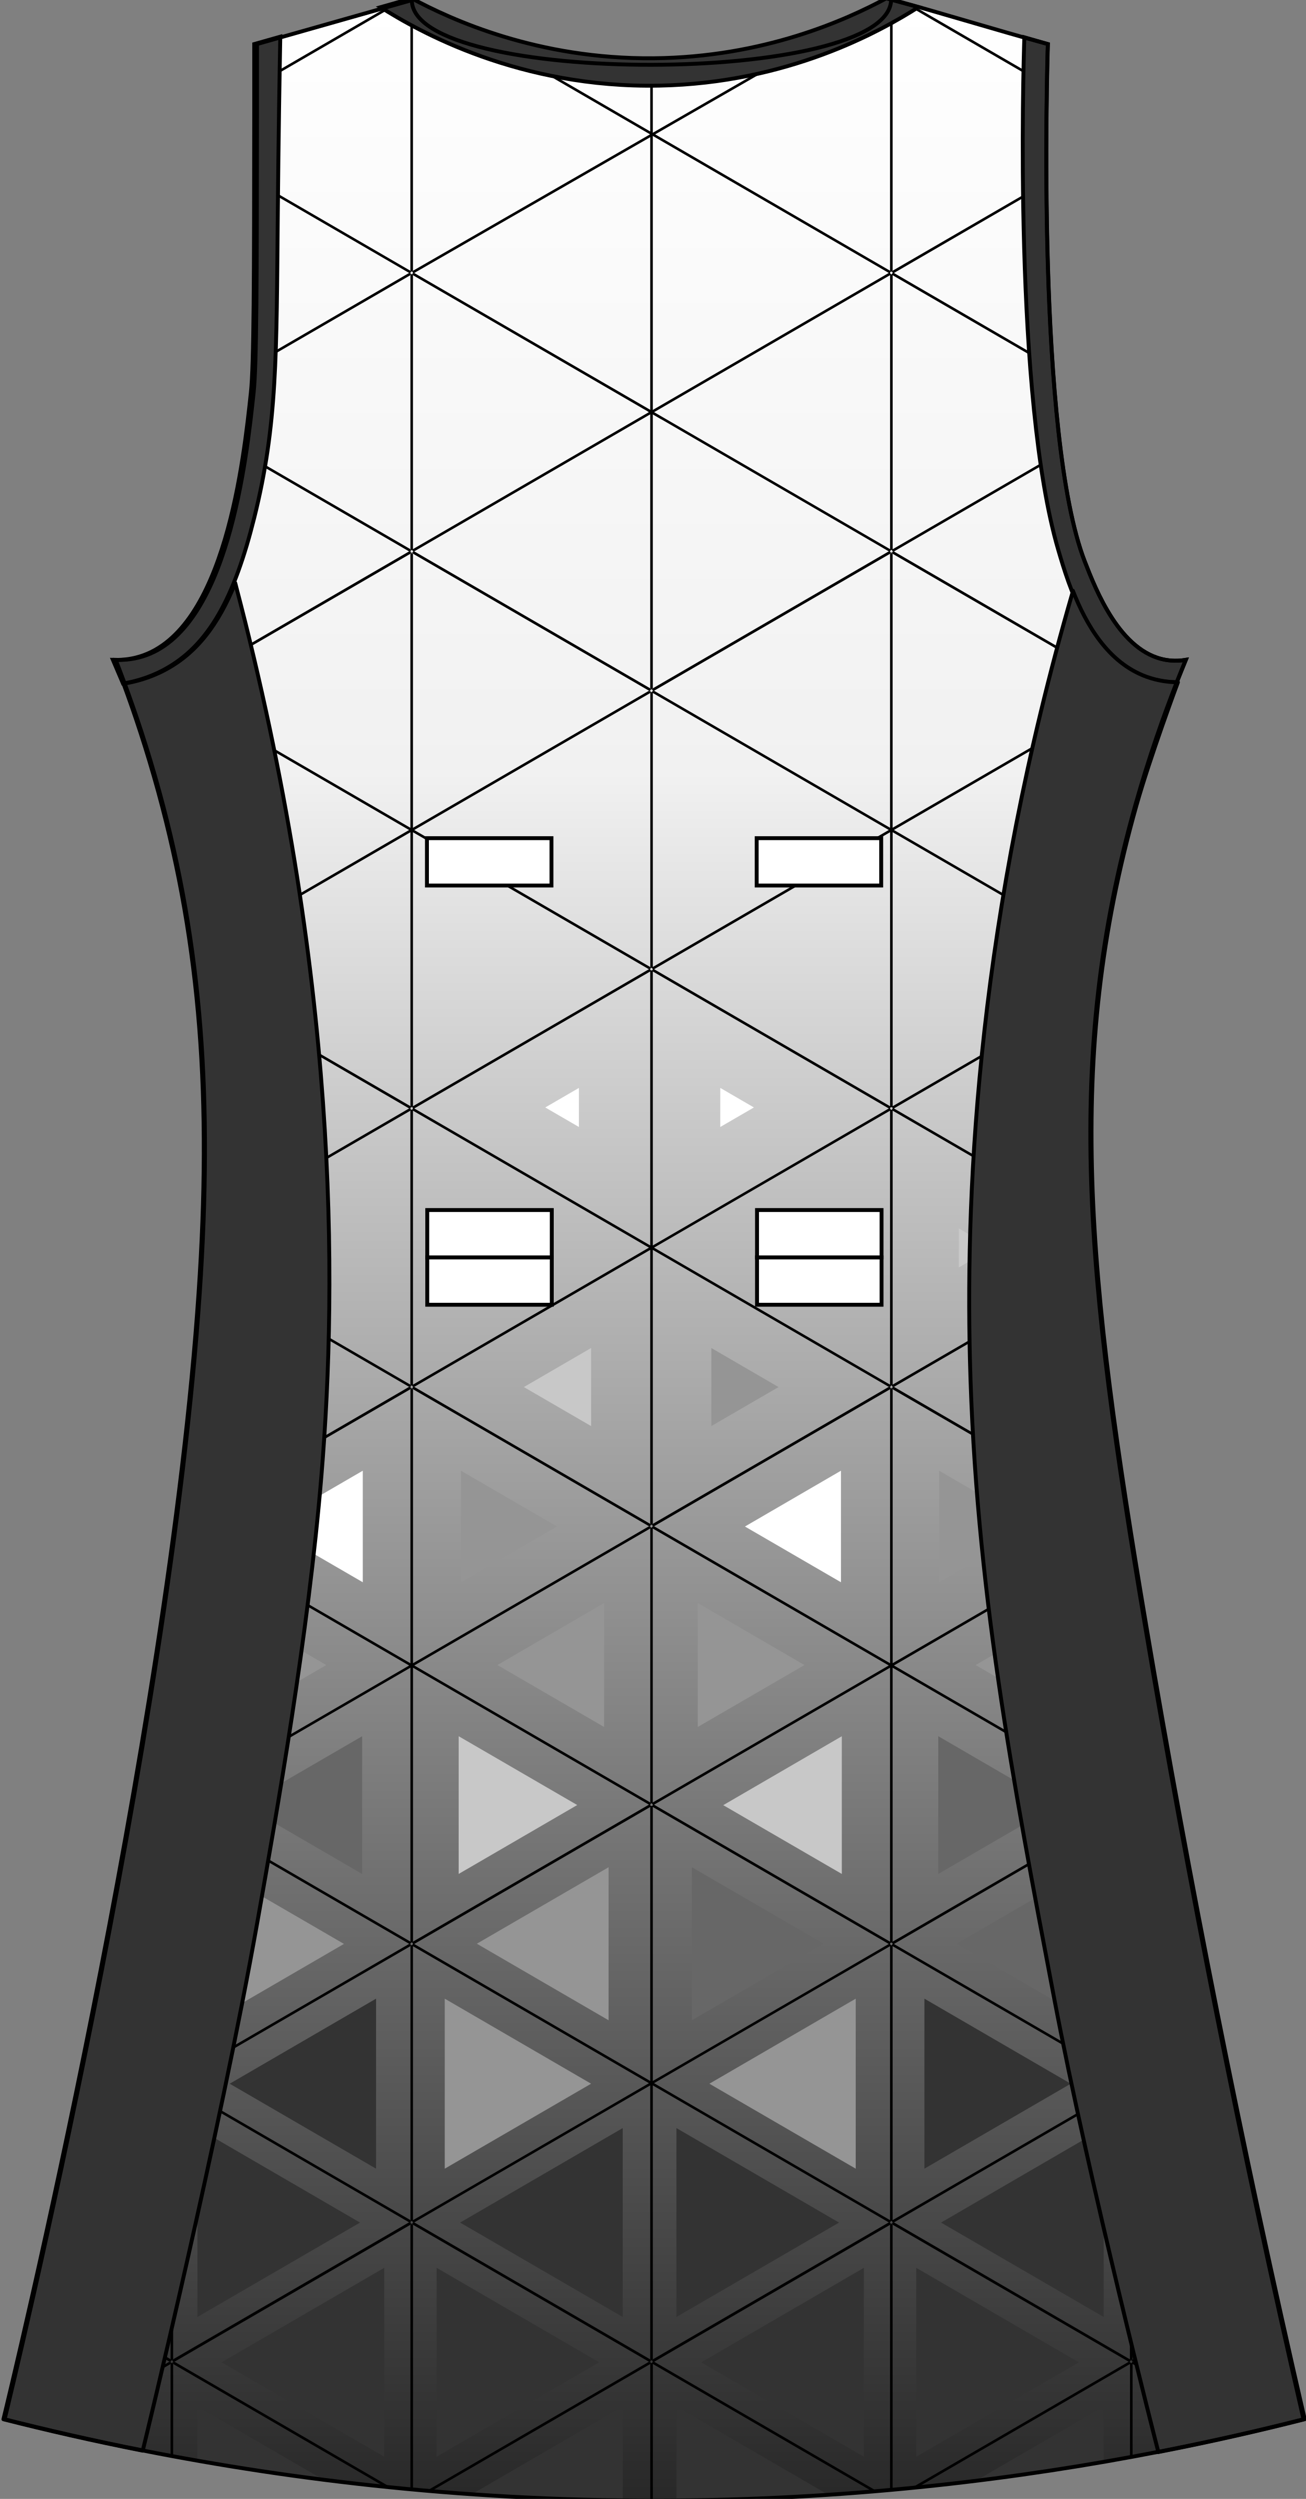 <?xml version="1.0" encoding="utf-8"?>
<!-- Generator: Adobe Illustrator 19.1.0, SVG Export Plug-In . SVG Version: 6.00 Build 0)  -->
<svg version="1.1" id="Layer_1" xmlns="http://www.w3.org/2000/svg" xmlns:xlink="http://www.w3.org/1999/xlink" x="0px" y="0px"
	 viewBox="0 0 335.2 641.14" style="enable-background:new 0 0 335.2 641.14;" xml:space="preserve">
<rect x="0" y="0" width="335.2" height="641.14" fill="#808080" stroke="none"/>
<style type="text/css">
	<![CDATA[
	@font-face{font-family:'codaheavy';src:url('/fonts/coda-heavy-webfont.woff') format('woff')}
	text{font-family:Impact,codaheavy,sans-serif}
	.Number.fill{fill:#000}
	.NumberOutline.stroke{fill:none;stroke:#777;stroke-width:2.5}
	.Colour1.fill{fill:#333333;}
	.Colour2.fill{fill:#676767;}
	.Colour3.fill{fill:#C8C8C8;}
	.Colour4.fill{fill:#959595;}
	.Colour5.fill{fill:#FFFFFF;}
	.NeckAndArmTrim.fill{fill:#333333;stroke:#000000;stroke-miterlimit:10;}
	.Gradient1.stopColor{stop-color:#FFFFFF;}
	.Gradient2.stopColor{stop-color:#F1F1F1;}
	.Gradient3.stopColor{stop-color:#000000;}
	.st0{fill:url(#SVGID_1_);}
	.st1{fill:#333333;stroke:#000000;stroke-miterlimit:10;}
	.st2{fill:none;stroke:#000000;stroke-miterlimit:10;}
	.st3{fill:none;stroke:#000000;stroke-linecap:round;stroke-linejoin:round;}
	.st4{fill:#FFFFFF;stroke:#000000;}
	]]>
</style>
<linearGradient id="SVGID_1_" gradientUnits="userSpaceOnUse" x1="167.601" y1="-96.954" x2="167.601" y2="729.634">
	<stop class="Gradient1 stopColor" offset="0.117" style="stop-color:#FFFFFF"/>
	<stop class="Gradient2 stopColor" offset="0.357" style="stop-color:#F1F1F1"/>
	<stop class="Gradient3 stopColor" offset="1" style="stop-color:#000000"/>
</linearGradient>
<path class="st0" d="M291.1,206.63c4.47-15.83,9.35-28.62,12.95-37.33c-1.09,0.18-2.97,0.39-5.18,0
	c-11.73-2.04-17.94-18.01-20.73-25.17c-12.46-32.03-9.7-126.66-9.5-132.82c-13.82-3.76-26.4-7.71-40.21-11.47
	c0,22.26-123.02,22.44-123.02,0.19C92.17,3.78,78.93,7.55,65.69,11.31c0,4,0.01,10.03,0,17.36c-0.04,43.04-0.08,64.71-0.86,72.05
	c-1.81,16.94-6.51,60.96-28.5,67.71c-2.79,0.86-5.27,0.93-6.91,0.87c3.1,7.91,7.3,19.53,11.23,33.86
	c10.89,39.77,13.72,78.88,10.36,128.48C43.25,446.19,2.73,613.29,0.91,620.71c43.59,11.07,102.61,21.46,172.73,20.83
	c64.53-0.58,119.22-10.31,160.64-20.83c-16.37-70.93-29.71-138.78-40.59-203.13C278.39,327.08,272.7,271.76,291.1,206.63z"/>
<g>
	<polygon points="290.33,606.25 290.33,606.25 290.33,606.25 	"/>
	<polygon points="105.95,141.64 105.95,141.64 105.95,141.64 	"/>
	<polygon points="166.93,248.84 166.93,248.84 166.93,248.84 	"/>
	<polygon points="105.38,141.64 105.38,141.64 105.38,141.64 	"/>
	<polygon points="167.22,606.25 167.22,606.25 167.22,606.25 	"/>
	<polygon points="228.77,499.09 228.77,499.09 228.77,499.09 	"/>
	<polygon points="228.49,141.64 228.49,141.64 228.49,141.64 	"/>
	<path d="M166.56,605.96l-57.05,33.11c0.38,0.03,0.76,0.07,1.14,0.1l56.24-32.63v-0.38L166.56,605.96z"/>
	<path d="M228.44,570.81v68c0.22-0.02,0.44-0.04,0.66-0.06v-67.94l-0.33-0.19L228.44,570.81z"/>
	<path d="M44.44,606.53l54.32,31.52c0.53,0.05,1.06,0.11,1.6,0.16l-55.58-32.26l-0.33,0.19V606.53z"/>
	<path d="M233.57,1.76l34.83,20.21c0-0.26,0.01-0.51,0.01-0.76L236.05,2.43C235.22,2.21,234.4,1.98,233.57,1.76z"/>
	<path d="M99.78,1.62L65.69,21.41c0,0.25,0,0.51,0,0.76l36.67-21.28C101.5,1.13,100.64,1.38,99.78,1.62z"/>
	<path d="M105.34,570.81v67.89c0.22,0.02,0.44,0.04,0.66,0.06v-67.94l-0.33-0.19L105.34,570.81z"/>
	<polygon points="44.11,606.25 44.11,606.25 44.11,606.25 	"/>
	<path d="M105.33,355.26L51.47,324c-0.01,0.24-0.03,0.49-0.04,0.74l53.58,31.09l0.33-0.19V355.26z"/>
	<path d="M43.78,606.11v0.42h0v23.6c0.22,0.04,0.44,0.08,0.66,0.12v-23.72h0v-0.42l0.3-0.17l0.03,0.02l60.57-35.15v-0.04l0.33-0.19
		l0.33,0.19v0.04l60.57,35.15l0.03-0.02l0.3,0.17v0.42l0,0v35.04c0.22,0,0.44,0,0.66,0v-35.04l56.31,32.68
		c0.38-0.03,0.76-0.07,1.15-0.1l-57.12-33.15l-0.33,0.19v-0.04l0.3-0.17l0.03,0.02l60.57-35.15v-0.04l0.33-0.19l0.33,0.19v0.04
		l60.57,35.15l0.03-0.02l0.3,0.17v0.04l-0.33-0.19l-55.72,32.33c0.54-0.05,1.06-0.11,1.6-0.16l54.45-31.6v23.86
		c0.22-0.04,0.44-0.08,0.66-0.12v-23.74l30.09,17.46c0.31-0.07,0.62-0.15,0.94-0.22l-30.7-17.81l-0.33,0.19v-0.04l0.3-0.17
		l0.03,0.02l35.37-20.53c-0.05-0.24-0.1-0.47-0.16-0.71l-35.55,20.63v0.04l-0.33,0.19l-0.33-0.19v-0.04l-60.57-35.15l-0.03,0.02
		l-0.3-0.17v-0.04l0.33,0.19L290,535.05v70.3l0.33,0.19l0.33-0.19v-70.3l28.43,16.5c-0.06-0.29-0.12-0.58-0.18-0.87l-27.91-16.2
		l21.97-12.75c-0.05-0.23-0.09-0.46-0.14-0.68l-22.16,12.86v-70.29l-0.33-0.19l-0.33,0.19v70.3l-60.57-35.15l-0.33,0.19v0l0.33-0.19
		l0,0L290,463.61v0l0.33-0.19l0,0v0l0.33,0.19v0l12.49,7.25c-0.05-0.28-0.11-0.57-0.16-0.86l-12-6.97l0,0l-0.33-0.19l0,0l0.33,0.19
		l9.71-5.63c-0.04-0.23-0.08-0.46-0.12-0.69l-9.91,5.75v-63.24c-0.22-1.37-0.44-2.74-0.66-4.09v67.33l-60.57-35.15l60.13-34.9
		c-0.04-0.24-0.07-0.47-0.11-0.7l-60.35,35.02v-70.29l-0.33-0.19l-0.33,0.19v70.3l-60.57-35.15l-0.33,0.19v-0.04l0.3-0.17l0.03,0.02
		l60.57-35.15v-0.04l0.33-0.19l0.33,0.19v0.04l60.31,35c-0.05-0.3-0.09-0.59-0.14-0.88l-59.84-34.73l-0.03,0.02l-0.3-0.17v-0.04
		l0.33,0.19l51.67-29.99c-0.02-0.24-0.04-0.49-0.06-0.73l-51.94,30.14v-70.29l51.21,29.72c-0.02-0.26-0.03-0.52-0.04-0.79
		l-50.84-29.5l-0.33,0.19v0l0.33-0.19l0,0l52.19-30.29c0.03-0.27,0.07-0.55,0.1-0.82l-52.62,30.54l0,0l-0.33,0.19l-0.33-0.19l0,0
		l-60.57-35.15h0l-0.33-0.19v0l0.33,0.19l60.57-35.15v70.3l0.33,0.19l0.33-0.19v-70.3l53.77,31.2c0.04-0.23,0.07-0.47,0.1-0.7
		l-53.55-31.07L290,177.81v32.89c0.22-0.8,0.43-1.61,0.66-2.42v-30.47l8.23,4.78c0.08-0.21,0.15-0.42,0.23-0.63l-8.13-4.72
		l-0.33,0.19v-0.04l0.3-0.17l0.03,0.02l12.89-7.48c0.06-0.15,0.13-0.31,0.19-0.45c-0.29,0.05-0.63,0.1-1.02,0.14l-12.38,7.19v0.04
		l-0.33,0.19l-0.33-0.19v-0.04l-60.57-35.15l-0.03,0.02l-0.3-0.17v-0.04l0.33,0.19l42.67-24.76c-0.03-0.24-0.06-0.47-0.09-0.71
		l-42.91,24.9v-70.3l40.82,23.69c-0.02-0.26-0.04-0.53-0.05-0.8l-40.44-23.47l-0.33,0.19v0l0.33-0.19l0,0l38.85-22.55
		c0-0.26,0-0.51,0-0.76L229.1,69.46v0l-0.33,0.19l-0.33-0.19v0L138.2,17.08c-0.11,0.19-0.22,0.38-0.32,0.58l90.24,52.37l0,0
		l0.33,0.19v0l-0.33-0.19l-60.57,35.15v-0.48c-0.41,0.3-0.83,0.61-1.24,0.9l0.25,0.14l-60.57,35.15v0.38l0.33,0.19l60.57-35.15v70.3
		l0.33,0.19l0.33-0.19v-70.3l60.57,35.15l0.33-0.19v0.04l-0.3,0.17l-0.03-0.02l-60.57,35.15v0.04l-0.33,0.19l-0.33-0.19v-0.04
		l-60.57-35.15l-0.03,0.02l-0.3-0.17v-0.04l0,0v-0.38l0,0V70.61l0,0v-0.38l0,0v0l0.33-0.19l0,0l94.34-54.26
		c-0.11-0.19-0.21-0.39-0.32-0.58l-94.35,54.27l0,0l-0.33,0.19v0h0l-0.33-0.19v0L65.67,46.44c0,0.25,0,0.51,0,0.76l39.34,22.83l0,0
		l0.33,0.19v0l0,0v0.38l0,0v70.29l0,0v0.38l0,0v0.04l-0.29,0.17l-0.03-0.02l-60.57,35.15v0.04l-0.33,0.19l-0.33-0.19v-0.04
		l-12.63-7.33c-0.5,0.02-0.95,0.02-1.36,0.01l13.66,7.93l0.03-0.02l0.3,0.17v0.42h0v37.84c0.22,0.94,0.45,1.89,0.66,2.83v-40.67h0
		v-0.42l0.3-0.17l0.03,0.02l60.57-35.15v-0.04l0.33-0.19l0.33,0.19v0.04l60.57,35.15l0.03-0.02l0.3,0.17v0.42l0,0v70.3l0,0v0.38
		l-0.33,0.19l0,0l-42.37,24.59l-18.2,10.56v0l-0.33,0.19l0,0h0l-0.33-0.19l0,0L49.99,251.7c0.03,0.27,0.06,0.55,0.09,0.82
		l54.92,31.87l0,0l0.33,0.19v0l0,0v0.38l0,0v70.29l0,0v0.38l0,0v0.04l-0.29,0.17l-0.03-0.02l-60.07,34.86
		c-0.04,0.29-0.08,0.58-0.11,0.87l60.51-35.12v-0.04l0.33-0.19l0.33,0.19v0.04l60.57,35.15l0.03-0.02l0.3,0.17v0.42l0,0v70.29l0,0
		v0.38l-0.33,0.19l0,0l-44.46,25.8l-16.1,9.35l0,0l-0.33,0.19v0h0l-0.33-0.19v0l-60.57-35.15l0,0l-0.33-0.19v-0.38l0,0v-67.97
		c-0.22,1.61-0.44,3.23-0.66,4.84v63.13l0,0v0.38l-0.33,0.19l0,0l-10.84,6.29c-0.05,0.28-0.1,0.57-0.15,0.85l11.32-6.57v0l0.33-0.19
		l0.33,0.19l0,0l60.57,35.15l0,0l0.33,0.19v0l0,0v0.38l0,0v70.29l0,0v0.38l0,0v0.04l-0.29,0.17l-0.03-0.02l-60.57,35.15v0.04
		l-0.33,0.19l-0.33-0.19v-0.04l-34.63-20.1c-0.05,0.24-0.11,0.47-0.16,0.71l34.46,20l0.03-0.02L43.78,606.11z M44.27,606.24
		l-0.16,0.1l-0.16-0.1c-0.03-0.02-0.03-0.05-0.05-0.07l0.05,0.03c0.05,0.03,0.11,0.04,0.16,0.04c-0.16,0-0.28-0.13-0.31-0.28
		c0-0.06-0.01-0.12,0.02-0.18c0.03-0.05,0.07-0.09,0.12-0.12c0.05-0.03,0.11-0.04,0.16-0.04c0,0,0,0,0,0c0,0,0,0,0,0
		c0.05,0,0.11,0.01,0.16,0.04c0.05,0.03,0.09,0.07,0.12,0.12c0.03,0.06,0.03,0.12,0.02,0.18c-0.03,0.15-0.15,0.28-0.31,0.28
		c0.06,0,0.11-0.01,0.16-0.04l0.05-0.03C44.31,606.19,44.3,606.23,44.27,606.24z M105.83,570.48c0.09-0.05,0.15-0.15,0.16-0.26
		c0,0.01,0.01,0.01,0.01,0.02v0.15L105.83,570.48z M105.99,570.01v-0.38l0,0v-70.29l0,0v-0.38l0,0v0l0.33-0.19l0,0l60.57-35.15l0,0
		l0.33-0.19l0.33,0.19l0,0l60.57,35.15l0,0l0.33,0.19v0l-0.33-0.19l-60.57,35.15v-70.3l-0.33-0.19l-0.33,0.19v70.3l-60.57-35.15
		l-0.33,0.19v0.38l60.57,35.15l-60.57,35.15L105.99,570.01l0.33,0.19l60.57-35.15v70.3l0.33,0.19l0.33-0.19v-70.3l60.57,35.15
		l0.33-0.19v0.04l-0.3,0.17l-0.03-0.02l-60.57,35.15v0.04l-0.33,0.19l-0.33-0.19v-0.04l-60.57-35.15l-0.03,0.02l-0.3-0.17
		L105.99,570.01L105.99,570.01z M167.55,463.23l-0.16,0.1c0.1-0.06,0.16-0.17,0.16-0.29V463.23z M228.44,498.56l0.16-0.1
		c-0.1,0.06-0.16,0.17-0.16,0.29V498.56z M228.44,499.33v70.3l-60.57-35.15L228.44,499.33z M167.05,605.67
		c-0.09,0.05-0.15,0.15-0.16,0.26c0-0.01-0.01-0.01-0.01-0.02v-0.15L167.05,605.67z M167.06,605.67L167.06,605.67L167.06,605.67z
		 M167.38,606.24l-0.16,0.1l-0.16-0.1c-0.03-0.02-0.03-0.05-0.05-0.07l0.05,0.03c0.05,0.03,0.11,0.04,0.16,0.04
		c-0.16,0-0.28-0.12-0.31-0.28c0-0.06-0.01-0.12,0.02-0.18c0.03-0.05,0.07-0.09,0.12-0.12c0.05-0.03,0.11-0.04,0.16-0.04
		c0.06,0,0.11,0.01,0.16,0.04c0.05,0.03,0.09,0.07,0.12,0.12c0.03,0.06,0.03,0.12,0.02,0.18c-0.03,0.15-0.15,0.28-0.31,0.28
		c0.06,0,0.11-0.01,0.16-0.04l0.05-0.03C167.41,606.19,167.41,606.23,167.38,606.24z M167.38,605.67
		C167.38,605.67,167.38,605.67,167.38,605.67L167.38,605.67z M167.55,605.92c0,0.01-0.01,0.01-0.01,0.01
		c-0.01-0.11-0.06-0.21-0.16-0.26l0.16,0.1V605.92z M228.44,570.39v-0.15c0-0.01,0.01-0.01,0.01-0.02c0.01,0.11,0.06,0.21,0.16,0.26
		L228.44,570.39z M290.49,606.24l-0.16,0.1l-0.16-0.1c-0.03-0.02-0.03-0.05-0.05-0.07l0.05,0.03c0.05,0.03,0.11,0.04,0.16,0.04
		c-0.16,0-0.28-0.13-0.31-0.28c0-0.06-0.01-0.12,0.02-0.18c0.03-0.05,0.07-0.09,0.12-0.12c0.05-0.03,0.11-0.04,0.16-0.04
		s0.11,0.01,0.16,0.04c0.05,0.03,0.09,0.07,0.12,0.12c0.03,0.06,0.03,0.12,0.02,0.18c-0.03,0.15-0.15,0.28-0.31,0.28
		c0.06,0,0.11-0.01,0.16-0.04l0.05-0.03C290.52,606.2,290.52,606.23,290.49,606.24z M290.66,605.77v0.15c0,0.01-0.01,0.01-0.01,0.02
		c-0.01-0.11-0.06-0.21-0.16-0.26L290.66,605.77z M290.49,605.67L290.49,605.67L290.49,605.67z M290.16,605.67
		C290.16,605.67,290.16,605.67,290.16,605.67L290.16,605.67z M290.16,605.67c-0.09,0.05-0.15,0.15-0.16,0.26
		c0-0.01-0.01-0.01-0.01-0.01v-0.15L290.16,605.67z M228.94,570.48c0.09-0.05,0.15-0.15,0.16-0.26c0,0.01,0.01,0.01,0.01,0.02v0.15
		L228.94,570.48z M229.08,570.19c0,0.06,0.01,0.12-0.02,0.18c-0.04,0.07-0.1,0.1-0.17,0.13c-0.04,0.02-0.08,0.02-0.12,0.02
		c-0.04,0-0.08,0-0.12-0.02c-0.06-0.03-0.13-0.06-0.16-0.13c-0.03-0.06-0.03-0.12-0.02-0.18c0.03-0.16,0.15-0.28,0.31-0.28
		c-0.06,0-0.11,0.01-0.16,0.04l-0.05,0.03c0.02-0.02,0.03-0.05,0.05-0.07l0.16-0.1l0.16,0.1c0.03,0.02,0.03,0.05,0.05,0.07
		l-0.05-0.03c-0.05-0.03-0.11-0.04-0.16-0.04C228.93,569.9,229.05,570.03,229.08,570.19z M289.67,534.48l-60.57,35.15v-70.3
		L289.67,534.48z M228.77,499.14l-0.16-0.1c0.05,0.03,0.11,0.04,0.16,0.04c-0.07,0-0.14-0.04-0.19-0.08
		c-0.03-0.03-0.05-0.06-0.07-0.1c-0.02-0.04-0.04-0.07-0.05-0.11c-0.01-0.07-0.01-0.14,0.03-0.21c0.03-0.05,0.07-0.09,0.12-0.12
		c0.05-0.03,0.11-0.04,0.16-0.04c0.06,0,0.11,0.01,0.16,0.04c0.05,0.03,0.09,0.07,0.12,0.12c0.04,0.07,0.04,0.14,0.03,0.21
		c-0.01,0.04-0.03,0.08-0.05,0.11c-0.02,0.04-0.04,0.07-0.07,0.1c-0.05,0.04-0.12,0.08-0.19,0.08c0.06,0,0.11-0.01,0.16-0.04
		L228.77,499.14z M228.61,498.47L228.61,498.47L228.61,498.47z M228.93,498.47L228.93,498.47L228.93,498.47z M229.1,498.76
		c0-0.12-0.06-0.23-0.16-0.29l0.16,0.1V498.76z M290,463.23v-0.19c0,0.12,0.06,0.23,0.16,0.28L290,463.23z M290.66,463.04v0.19
		l-0.16,0.1C290.59,463.26,290.66,463.15,290.66,463.04L290.66,463.04C290.66,463.03,290.66,463.03,290.66,463.04z M290.49,462.75
		c-0.05-0.03-0.11-0.04-0.16-0.04c0.07,0,0.14,0.04,0.19,0.08c0.03,0.03,0.06,0.06,0.08,0.1c0.02,0.03,0.04,0.07,0.05,0.11
		c0.01,0.07,0.01,0.14-0.03,0.21c-0.04,0.07-0.1,0.1-0.16,0.13c-0.04,0.02-0.08,0.02-0.12,0.02c-0.04,0-0.08,0-0.12-0.02
		c-0.06-0.03-0.13-0.06-0.16-0.13c-0.04-0.06-0.04-0.14-0.03-0.21c0.01-0.04,0.03-0.08,0.05-0.12c0.02-0.03,0.04-0.07,0.07-0.1
		c0.06-0.04,0.12-0.08,0.19-0.08c-0.06,0-0.11,0.01-0.16,0.04l0,0l0,0l0.16-0.1L290.49,462.75z M290,462.84l-0.33,0.19l0,0
		l-60.57,35.15v0l-0.33,0.19l-0.33-0.19v0l-60.57-35.15l0,0l-0.33-0.19v0l0.33,0.19l60.57-35.15v70.29l0.33,0.19l0.33-0.19v-70.29
		l60.57,35.15L290,462.84L290,462.84z M228.11,427.31l-60.57,35.15v-70.29L228.11,427.31z M167.55,391.56
		c0,0.01-0.01,0.01-0.01,0.02c-0.01-0.11-0.06-0.21-0.16-0.26l0.16,0.1V391.56z M106.29,355.85l-0.3-0.17v-0.04l0,0v-0.38l0,0
		v-70.29l0,0v-0.38l0,0l0,0l0.33-0.19v0l60.57-35.15v0l0.33-0.19l0.33,0.19v0l60.57,35.15l0,0l0.33,0.19v0l-0.33-0.19l-60.57,35.15
		v-70.3l-0.33-0.19l-0.33,0.19v70.29l-60.57-35.15l-0.33,0.19v0.38l60.57,35.15l-60.57,35.15v0.38l0.33,0.19l60.57-35.15v70.3
		l0.33,0.19l0.33-0.19v-70.3l60.57,35.15l0.33-0.19v0.04l-0.3,0.17l-0.03-0.02l-60.57,35.15v0.04l-0.33,0.19l-0.33-0.19v-0.04
		l-60.57-35.15L106.29,355.85z M105.4,284.55c-0.02-0.04-0.04-0.07-0.05-0.12c-0.01-0.07-0.01-0.14,0.03-0.21
		c0.03-0.05,0.07-0.09,0.12-0.12c0.05-0.03,0.11-0.04,0.16-0.04c0.06,0,0.11,0.01,0.16,0.04c0.05,0.03,0.09,0.07,0.12,0.12
		c0.04,0.07,0.04,0.14,0.03,0.21c-0.01,0.04-0.03,0.08-0.05,0.11c-0.02,0.04-0.04,0.07-0.07,0.1c-0.05,0.04-0.12,0.08-0.19,0.08
		c-0.08,0-0.14-0.04-0.19-0.08C105.44,284.62,105.42,284.58,105.4,284.55z M229.04,284.55c-0.02,0.04-0.04,0.07-0.07,0.1
		c-0.06,0.04-0.12,0.08-0.19,0.08c-0.07,0-0.14-0.04-0.19-0.08c-0.03-0.03-0.05-0.06-0.07-0.1c-0.02-0.04-0.04-0.07-0.05-0.11
		c-0.01-0.07-0.01-0.14,0.03-0.21c0.03-0.05,0.07-0.09,0.12-0.12c0.05-0.03,0.11-0.04,0.16-0.04c0.06,0,0.11,0.01,0.16,0.04
		c0.05,0.03,0.09,0.07,0.12,0.12c0.04,0.07,0.04,0.14,0.03,0.21C229.08,284.48,229.06,284.51,229.04,284.55z M228.44,284.97v70.29
		l-60.57-35.15L228.44,284.97z M167.38,391.31L167.38,391.31L167.38,391.31z M228.44,356.03v-0.15c0-0.01,0.01-0.01,0.01-0.02
		c0.01,0.11,0.06,0.21,0.16,0.26L228.44,356.03z M228.94,356.12c0.09-0.05,0.15-0.15,0.16-0.26c0,0.01,0.01,0.01,0.01,0.02v0.15
		L228.94,356.12z M228.94,355.55c0.03,0.02,0.03,0.05,0.05,0.07l-0.05-0.03c-0.05-0.03-0.11-0.04-0.16-0.04
		c0.16,0,0.28,0.12,0.31,0.28c0,0.06,0.01,0.12-0.02,0.18c-0.04,0.07-0.1,0.1-0.16,0.13c-0.04,0.02-0.08,0.02-0.12,0.02
		c-0.04,0-0.08,0-0.12-0.02c-0.06-0.03-0.13-0.06-0.16-0.13c-0.03-0.06-0.03-0.12-0.02-0.18c0.03-0.16,0.15-0.28,0.31-0.28
		c-0.06,0-0.11,0.01-0.16,0.04l-0.05,0.03c0.02-0.02,0.03-0.05,0.05-0.07l0.16-0.1L228.94,355.55z M228.77,284.78l-0.16-0.1
		c0.1,0.06,0.23,0.06,0.33,0L228.77,284.78z M229.1,284.2v0.19c0-0.12-0.06-0.23-0.16-0.29L229.1,284.2z M228.94,284.11
		L228.94,284.11L228.94,284.11z M228.61,284.11L228.61,284.11L228.61,284.11z M228.61,284.11c-0.1,0.06-0.16,0.17-0.16,0.29v-0.19
		L228.61,284.11z M167.55,248.86l-0.16,0.1c0.1-0.06,0.16-0.17,0.16-0.29V248.86z M167.55,248.1v-70.3l60.57,35.15L167.55,248.1z
		 M229.1,212.38v-70.29l-0.33-0.19l-0.33,0.19v70.29l-60.57-35.15l-0.33,0.19v-0.04l0.3-0.17l0.03,0.02l60.57-35.15v-0.04l0.33-0.19
		l0.33,0.19v0.04l60.57,35.15l0.03-0.02l0.3,0.17v0.04l-0.33-0.19L229.1,212.38z M166.91,177.24c0-0.06-0.01-0.12,0.02-0.18
		c0.03-0.05,0.07-0.09,0.12-0.12c0.05-0.03,0.11-0.04,0.16-0.04c0.06,0,0.11,0.01,0.16,0.04c0.05,0.03,0.09,0.07,0.12,0.12
		c0.03,0.06,0.03,0.12,0.02,0.18c-0.03,0.16-0.15,0.28-0.31,0.28C167.06,177.53,166.94,177.4,166.91,177.24z M290.33,177.53
		c-0.16,0-0.28-0.13-0.31-0.28c0-0.06-0.01-0.12,0.02-0.18c0.03-0.05,0.07-0.09,0.12-0.12c0.05-0.03,0.11-0.04,0.16-0.04
		c0.06,0,0.11,0.01,0.16,0.04c0.05,0.03,0.09,0.07,0.12,0.12c0.03,0.06,0.03,0.12,0.02,0.18
		C290.61,177.4,290.49,177.53,290.33,177.53z M290.49,177.52l-0.16,0.1l-0.16-0.1c-0.03-0.02-0.03-0.05-0.05-0.07l0.05,0.03
		c0.1,0.06,0.23,0.06,0.33,0l0.05-0.03C290.52,177.47,290.52,177.5,290.49,177.52z M290.66,177.04v0.15c0,0.01-0.01,0.01-0.01,0.02
		c-0.01-0.11-0.06-0.21-0.16-0.26L290.66,177.04z M290.49,176.95L290.49,176.95C290.49,176.94,290.49,176.94,290.49,176.95z
		 M290.16,176.94C290.16,176.94,290.16,176.94,290.16,176.94L290.16,176.94z M290.16,176.95c-0.09,0.05-0.15,0.15-0.16,0.26
		c0-0.01-0.01-0.01-0.01-0.01v-0.15L290.16,176.95z M228.94,141.76c0.09-0.05,0.15-0.15,0.16-0.26c0,0.01,0.01,0.01,0.01,0.02v0.15
		L228.94,141.76z M229.1,69.84v0.19c0-0.12-0.06-0.23-0.16-0.29L229.1,69.84z M228.94,69.74L228.94,69.74L228.94,69.74z
		 M228.44,69.84l0.16-0.1c-0.1,0.06-0.16,0.17-0.16,0.29V69.84z M228.61,69.74L228.61,69.74L228.61,69.74z M228.58,70.28
		c-0.03-0.03-0.05-0.06-0.07-0.1c-0.02-0.04-0.04-0.07-0.05-0.11c-0.01-0.07-0.01-0.14,0.03-0.21c0.03-0.05,0.07-0.09,0.12-0.12
		c0.05-0.03,0.11-0.04,0.16-0.04c0.06,0,0.11,0.01,0.16,0.04c0.05,0.03,0.09,0.07,0.12,0.12c0.04,0.07,0.04,0.14,0.03,0.21
		c-0.01,0.04-0.03,0.08-0.05,0.11c-0.02,0.04-0.04,0.07-0.07,0.1c-0.06,0.04-0.12,0.08-0.19,0.08c0.06,0,0.11-0.01,0.16-0.04
		l-0.16,0.1l-0.16-0.1c0.05,0.03,0.11,0.04,0.16,0.04C228.7,70.36,228.64,70.33,228.58,70.28z M167.88,105.75l60.57-35.15v70.3
		L167.88,105.75z M228.44,141.51c0-0.01,0.01-0.01,0.01-0.02c0,0.05,0.01,0.1,0.04,0.14c-0.03-0.06-0.03-0.12-0.02-0.18
		c0.03-0.16,0.15-0.28,0.31-0.28c-0.06,0-0.11,0.01-0.16,0.04l-0.05,0.03c0.02-0.02,0.03-0.05,0.05-0.07l0.16-0.1l0.16,0.1
		c0.03,0.02,0.03,0.05,0.05,0.07l-0.05-0.03c-0.05-0.03-0.11-0.04-0.16-0.04c0.16,0,0.28,0.12,0.31,0.28c0,0.06,0.01,0.12-0.02,0.18
		c-0.04,0.07-0.1,0.1-0.16,0.13c-0.04,0.02-0.08,0.02-0.12,0.02c-0.04,0-0.08,0-0.12-0.02c-0.06-0.03-0.13-0.06-0.16-0.13
		c0.03,0.05,0.07,0.09,0.12,0.12l-0.16-0.1V141.51z M167.55,177.04v0.15c0,0.01-0.01,0.01-0.01,0.01c-0.01-0.11-0.06-0.21-0.16-0.26
		L167.55,177.04z M167.38,176.94L167.38,176.94C167.38,176.94,167.38,176.94,167.38,176.94z M167.06,176.95
		C167.06,176.95,167.06,176.94,167.06,176.95L167.06,176.95z M105.99,70.03c0-0.12-0.06-0.23-0.16-0.29l0.16,0.1V70.03z
		 M105.83,69.74L105.83,69.74L105.83,69.74z M105.5,69.74L105.5,69.74L105.5,69.74z M105.5,69.75c-0.1,0.06-0.16,0.17-0.16,0.28
		v-0.19L105.5,69.75z M105.5,70.32L105.5,70.32L105.5,70.32c0.05,0.03,0.11,0.04,0.16,0.04c-0.08,0-0.14-0.04-0.19-0.08
		c-0.03-0.03-0.05-0.06-0.07-0.1c-0.02-0.04-0.04-0.07-0.05-0.12c-0.01-0.07-0.01-0.14,0.03-0.21c0.03-0.05,0.07-0.09,0.12-0.12
		c0.05-0.03,0.11-0.04,0.16-0.04c0.06,0,0.11,0.01,0.16,0.04c0.05,0.03,0.09,0.07,0.12,0.12c0.04,0.07,0.04,0.14,0.03,0.21
		c-0.01,0.04-0.03,0.08-0.05,0.11c-0.02,0.04-0.04,0.07-0.07,0.1c-0.05,0.04-0.12,0.08-0.19,0.08c0.06,0,0.11-0.01,0.16-0.04
		l-0.16,0.1L105.5,70.32z M44.11,177.53c-0.16,0-0.28-0.13-0.31-0.28c0-0.06-0.01-0.12,0.02-0.18c0.03-0.05,0.07-0.09,0.12-0.12
		c0.05-0.03,0.11-0.04,0.16-0.04c0,0,0,0,0,0c0,0,0,0,0,0c0.05,0,0.11,0.01,0.16,0.04c0.05,0.03,0.09,0.07,0.12,0.12
		c0.03,0.06,0.03,0.12,0.02,0.18C44.39,177.4,44.27,177.53,44.11,177.53z M44.27,176.94C44.27,176.94,44.27,176.94,44.27,176.94
		L44.27,176.94z M43.95,176.95C43.95,176.95,43.95,176.94,43.95,176.95L43.95,176.95z M43.95,176.95L43.95,176.95L43.95,176.95
		c-0.09,0.05-0.15,0.15-0.16,0.26c0-0.01-0.01-0.01-0.01-0.01v-0.15L43.95,176.95z M44.27,177.52l-0.16,0.1l-0.16-0.1
		c-0.03-0.02-0.03-0.05-0.05-0.07l0.05,0.03c0.1,0.06,0.23,0.06,0.33,0l0.05-0.03C44.31,177.47,44.3,177.5,44.27,177.52z
		 M44.44,177.19c0,0.01-0.01,0.01-0.01,0.02c-0.01-0.11-0.06-0.21-0.16-0.26h0h0l0.16,0.1V177.19z M105.83,141.76
		c0.05-0.03,0.09-0.07,0.12-0.12c-0.04,0.07-0.1,0.1-0.16,0.13c-0.04,0.02-0.08,0.02-0.12,0.02s-0.08,0-0.12-0.02
		c-0.06-0.03-0.13-0.06-0.16-0.13c0.03,0.05,0.07,0.09,0.12,0.12l-0.16-0.09v-0.15c0-0.01,0.01-0.01,0.01-0.01
		c0,0.05,0.01,0.1,0.04,0.14c-0.03-0.06-0.03-0.12-0.02-0.18c0.03-0.16,0.15-0.28,0.31-0.28c-0.06,0-0.11,0.01-0.16,0.04l-0.05,0.03
		c0.02-0.02,0.03-0.05,0.05-0.07l0.16-0.1l0.16,0.1c0.03,0.02,0.03,0.05,0.05,0.07l-0.05-0.03c-0.05-0.03-0.11-0.04-0.16-0.04
		c0.16,0,0.28,0.12,0.31,0.28c0,0.06,0.01,0.12-0.02,0.18c0.02-0.04,0.03-0.09,0.04-0.14c0,0.01,0.01,0.01,0.01,0.02v0.15
		L105.83,141.76z M167.05,176.95c-0.09,0.05-0.15,0.15-0.16,0.26c0-0.01-0.01-0.01-0.01-0.01v-0.15L167.05,176.95z M167.05,177.52
		c-0.03-0.02-0.03-0.05-0.05-0.07l0.05,0.03c0.1,0.06,0.23,0.06,0.33,0l0.05-0.03c-0.02,0.02-0.03,0.05-0.05,0.07l-0.16,0.1
		L167.05,177.52z M166.89,248.67c0,0.06,0.02,0.12,0.04,0.17c-0.04-0.07-0.04-0.14-0.03-0.21c0.01-0.04,0.03-0.08,0.05-0.11
		c0.02-0.04,0.04-0.07,0.07-0.1c0.05-0.04,0.12-0.08,0.19-0.08c-0.06,0-0.11,0.01-0.16,0.04l0.16-0.1l0.16,0.1
		c-0.05-0.03-0.11-0.04-0.16-0.04c0.07,0,0.14,0.04,0.19,0.08c0.03,0.03,0.05,0.06,0.07,0.1c0.02,0.04,0.04,0.07,0.05,0.11
		c0.01,0.07,0.01,0.14-0.03,0.21c-0.04,0.07-0.1,0.1-0.16,0.13c-0.04,0.02-0.08,0.02-0.12,0.02c-0.04,0-0.08,0-0.12-0.02
		c-0.06-0.03-0.13-0.06-0.16-0.13c0.03,0.05,0.07,0.09,0.12,0.12l-0.16-0.1V248.67z M105.99,284.39c0-0.12-0.06-0.23-0.16-0.29
		l0.16,0.1V284.39z M105.83,284.11L105.83,284.11L105.83,284.11z M105.5,284.11L105.5,284.11L105.5,284.11z M105.5,284.11
		c-0.1,0.06-0.16,0.17-0.16,0.28v-0.19L105.5,284.11z M105.5,284.68L105.5,284.68L105.5,284.68c0.1,0.06,0.23,0.06,0.33,0l-0.16,0.1
		L105.5,284.68z M105.5,355.55l0.16-0.1l0.16,0.1c0.03,0.02,0.03,0.05,0.05,0.07l-0.05-0.03c-0.05-0.03-0.11-0.04-0.16-0.04
		c0.16,0,0.28,0.13,0.31,0.28c0,0.06,0.01,0.12-0.02,0.18c-0.04,0.07-0.1,0.1-0.16,0.13c-0.04,0.02-0.08,0.02-0.12,0.02
		c-0.04,0-0.08,0-0.12-0.02c-0.06-0.03-0.13-0.06-0.16-0.13c-0.03-0.06-0.03-0.12-0.02-0.18c0.03-0.16,0.15-0.28,0.31-0.28
		c-0.06,0-0.11,0.01-0.16,0.04l-0.05,0.03C105.47,355.6,105.47,355.56,105.5,355.55z M105.34,355.87c0-0.01,0.01-0.01,0.01-0.01
		c0.01,0.11,0.06,0.21,0.16,0.26l-0.16-0.09V355.87z M105.83,356.12c0.09-0.05,0.15-0.15,0.16-0.26c0,0.01,0.01,0.01,0.01,0.02v0.15
		L105.83,356.12z M167.05,391.31c-0.09,0.05-0.15,0.15-0.16,0.26c0-0.01-0.01-0.01-0.01-0.02v-0.15L167.05,391.31z M167.06,391.31
		L167.06,391.31L167.06,391.31z M167.05,391.88c-0.03-0.02-0.03-0.05-0.05-0.07l0.05,0.03c0.05,0.03,0.11,0.04,0.16,0.04
		c-0.16,0-0.28-0.13-0.31-0.28c0-0.06-0.01-0.12,0.02-0.18c0.03-0.05,0.07-0.09,0.12-0.12c0.05-0.03,0.11-0.04,0.16-0.04
		c0.06,0,0.11,0.01,0.16,0.04c0.05,0.03,0.09,0.07,0.12,0.12c0.03,0.06,0.03,0.12,0.02,0.18c-0.03,0.15-0.15,0.28-0.31,0.28
		c0.06,0,0.11-0.01,0.16-0.04l0.05-0.03c-0.02,0.02-0.03,0.05-0.05,0.07l-0.16,0.1L167.05,391.88z M167.22,462.65l0.16,0.1
		c-0.05-0.03-0.11-0.04-0.16-0.04c0.07,0,0.14,0.04,0.19,0.08c0.03,0.03,0.05,0.06,0.07,0.1c0.02,0.04,0.04,0.07,0.05,0.11
		c0.01,0.07,0.01,0.14-0.03,0.21c-0.04,0.07-0.1,0.1-0.16,0.13c-0.04,0.02-0.08,0.02-0.12,0.02c-0.04,0-0.08,0-0.12-0.02
		c-0.06-0.03-0.13-0.06-0.16-0.13c-0.04-0.07-0.04-0.14-0.03-0.21c0.01-0.04,0.03-0.08,0.05-0.11c0.02-0.04,0.04-0.07,0.07-0.1
		c0.05-0.04,0.12-0.08,0.19-0.08c-0.06,0-0.11,0.01-0.16,0.04L167.22,462.65z M166.89,463.04c0,0.12,0.06,0.23,0.16,0.29l-0.16-0.1
		V463.04z M105.99,498.76c0-0.12-0.06-0.23-0.16-0.29l0.16,0.1V498.76z M105.83,498.47L105.83,498.47L105.83,498.47z M105.5,498.47
		L105.5,498.47L105.5,498.47z M44.11,462.65l0.16,0.1c-0.05-0.03-0.11-0.04-0.16-0.04c0.07,0,0.14,0.04,0.19,0.08
		c0.03,0.03,0.05,0.06,0.07,0.1c0.02,0.04,0.04,0.07,0.05,0.11c0.01,0.07,0.01,0.14-0.03,0.21s-0.1,0.1-0.16,0.13
		c-0.04,0.02-0.08,0.02-0.12,0.02c-0.04,0-0.08,0-0.12-0.02c-0.06-0.03-0.13-0.06-0.16-0.13c-0.04-0.07-0.04-0.14-0.03-0.21
		c0.01-0.04,0.03-0.08,0.05-0.11s0.04-0.07,0.07-0.1c0.06-0.04,0.12-0.08,0.19-0.08c-0.06,0-0.11,0.01-0.16,0.04L44.11,462.65z
		 M43.95,463.32l-0.16-0.1v-0.19C43.78,463.15,43.84,463.26,43.95,463.32L43.95,463.32L43.95,463.32z M44.27,463.32L44.27,463.32
		L44.27,463.32c0.1-0.06,0.16-0.17,0.16-0.29v0l0,0v0.19L44.27,463.32z M105.5,498.47c-0.1,0.06-0.16,0.17-0.16,0.28v-0.19
		L105.5,498.47z M105.5,499.04L105.5,499.04L105.5,499.04c0.05,0.03,0.11,0.04,0.16,0.04c-0.07,0-0.14-0.04-0.19-0.08
		c-0.03-0.03-0.05-0.06-0.07-0.1c-0.02-0.04-0.04-0.07-0.05-0.12c-0.01-0.07-0.01-0.14,0.03-0.21c0.03-0.05,0.07-0.09,0.12-0.12
		c0.05-0.03,0.11-0.04,0.16-0.04c0.06,0,0.11,0.01,0.16,0.04c0.05,0.03,0.09,0.07,0.12,0.12c0.04,0.07,0.04,0.14,0.03,0.21
		c-0.01,0.04-0.03,0.08-0.05,0.11c-0.02,0.04-0.04,0.07-0.07,0.1c-0.05,0.04-0.12,0.08-0.19,0.08c0.06,0,0.11-0.01,0.16-0.04
		l-0.16,0.1L105.5,499.04z M105.5,569.91l0.16-0.1l0.16,0.1c0.03,0.02,0.03,0.05,0.05,0.07l-0.05-0.03
		c-0.05-0.03-0.11-0.04-0.16-0.04c0.16,0,0.28,0.13,0.31,0.28c0,0.06,0.01,0.12-0.02,0.18c-0.04,0.07-0.1,0.1-0.17,0.13
		c-0.04,0.02-0.08,0.02-0.12,0.02c-0.04,0-0.08,0-0.12-0.02c-0.06-0.03-0.13-0.06-0.16-0.13c-0.03-0.06-0.03-0.12-0.02-0.18
		c0.03-0.16,0.15-0.28,0.31-0.28c-0.06,0-0.11,0.01-0.16,0.04l-0.05,0.03C105.47,569.96,105.47,569.93,105.5,569.91z M105.34,570.24
		c0-0.01,0.01-0.01,0.01-0.01c0.01,0.11,0.06,0.21,0.16,0.26l-0.16-0.09V570.24z M44.44,605.77v0.15c0,0.01-0.01,0.01-0.01,0.02
		c-0.01-0.11-0.06-0.21-0.16-0.26h0h0L44.44,605.77z M44.27,605.67L44.27,605.67C44.27,605.67,44.27,605.67,44.27,605.67z
		 M43.95,605.67L43.95,605.67L43.95,605.67z M43.95,605.67L43.95,605.67L43.95,605.67c-0.09,0.05-0.15,0.15-0.16,0.26
		c0-0.01-0.01-0.01-0.01-0.01v-0.15L43.95,605.67z"/>
	<path d="M105.99,283.82v-70.29l60.57,35.15l0.33-0.19v-0.38l-60.57-35.15l60.57-35.15v-0.38l-0.33-0.19l-60.57,35.15v-70.29
		l-0.33-0.19l-0.33,0.19v70.29l-60.57-35.15l-0.33,0.19v0.38l60.57,35.15L49.2,245.34c0.03,0.24,0.07,0.47,0.1,0.71l56.04-32.52
		v70.3l0.33,0.19L105.99,283.82z"/>
	<path d="M43.78,606.15l-0.33-0.19l-30.49,17.7c0.31,0.07,0.62,0.15,0.94,0.22l29.88-17.34V606.15z"/>
	<path d="M105.01,284.39l-53.11,30.82c-0.01,0.26-0.02,0.52-0.04,0.78l53.48-31.03v-0.38L105.01,284.39z"/>
	<path d="M44.44,605.34v-70.3l60.57,35.15l0.33-0.19v-0.38l-60.57-35.15l60.57-35.15v-0.38l-0.33-0.19L44.44,533.9v-70.3l-0.33-0.19
		l-0.33,0.19v70.3l-21.11-12.25c-0.05,0.23-0.09,0.45-0.14,0.68l20.92,12.14l-26.6,15.44c-0.06,0.29-0.12,0.58-0.18,0.87
		l27.11-15.73v70.3l0.33,0.19L44.44,605.34z"/>
	<polygon points="105.67,499.09 105.66,499.09 105.66,499.09 	"/>
	<path d="M44.77,463.03l60.57-35.15v70.29l0.33,0.19l0.33-0.19v-70.29l60.57,35.15l0.33-0.19v-0.38l-60.57-35.15l60.57-35.15v-0.38
		l-0.33-0.19l-60.57,35.15v-70.29l-0.33-0.19l-0.33,0.19v70.3l-60.52-35.12c-0.03,0.24-0.06,0.47-0.09,0.71l60.28,34.98
		l-60.57,35.15v0.38L44.77,463.03z"/>
	<path d="M43.78,462.46l-9.04-5.25c-0.04,0.23-0.08,0.46-0.12,0.69l8.83,5.13l0.33-0.19V462.46z"/>
	<path d="M105.99,70.61l63.98,37.1c-1.23-0.93-1.12-1.13-2.37-2.15l-61.28-35.52l-0.33,0.19V70.61z"/>
	<path d="M105.99,69.46V4.45c-0.22-1.57-0.42-3.05-0.58-4.43c-0.03,0.01-0.05,0.02-0.08,0.02v69.41l0.33,0.19L105.99,69.46z"/>
	<path d="M290.66,176.62v-11.5c-0.22-0.2-0.44-0.4-0.66-0.6v12.11l0.33,0.19L290.66,176.62z"/>
	<path d="M229.1,69.46V0.54c-0.22-0.06-0.44-0.12-0.66-0.18v69.1l0.33,0.19L229.1,69.46z"/>
	<path d="M105.33,140.9l-42.45-24.63c-0.04,0.23-0.07,0.47-0.11,0.7l42.23,24.5l0.33-0.19V140.9z"/>
	<path d="M105.01,70.03L65.26,93.1c-0.01,0.26-0.02,0.53-0.03,0.78l40.1-23.27v-0.38L105.01,70.03z"/>
	<path d="M44.44,176.62v-12.94c-0.22,0.2-0.43,0.41-0.66,0.6v12.34l0.33,0.19L44.44,176.62z"/>
	<path d="M43.45,177.23l-9.17,5.32c0.07,0.21,0.15,0.42,0.22,0.64l9.28-5.38v-0.38L43.45,177.23z"/>
</g>
<path class="Colour5 fill" d="M184.87,289.15l8.63-5.01l-8.63-5.01V289.15z M61.47,289.15l8.63-5.01l-8.63-5.01V289.15z M148.58,279.13
	l-8.63,5.01l8.63,5.01V279.13z M215.84,377.34l-24.64,14.32l24.64,14.3V377.34z M93.11,377.34l-24.64,14.32l24.64,14.3V377.34z"/>
<path class="Colour2 fill" d="M279.31,518.34l-33.81-19.62l33.81-19.64V518.34z M177.58,518.34l33.81-19.64l-33.81-19.62L177.58,518.34z
	 M240.82,480.8l30.43-17.66l-30.43-17.68L240.82,480.8z M92.95,445.47l-30.43,17.66l30.43,17.68L92.95,445.47z"/>
<path class="Colour3 fill" d="M122.6,315.16l8.63,5.01l-8.63,5.01V315.16z M117.72,480.8l30.43-17.68l-30.43-17.66V480.8z M151.71,345.86
	l-17.25,10.02l17.25,10.01V345.86z M202.17,320.18l8.63,5.01v-10.02L202.17,320.18z M28.6,534.62l-7.65-4.45
	c-0.7,3.43-1.39,6.79-2.08,10.09L28.6,534.62z M59.97,365.9l17.25-10.01l-17.25-10.02V365.9z M274.31,365.9v-20.03l-17.25,10.02
	L274.31,365.9z M254.72,320.18l-8.63-5.01v10.02L254.72,320.18z M216.06,480.8v-35.33l-30.43,17.68L216.06,480.8z"/>
<path class="Colour4 fill" d="M182.57,345.86l17.25,10.02l-17.25,10.01V345.86z M219.63,512.8l-37.56,21.82l37.56,21.8V512.8z
	 M127.67,427.2l27.38,15.89l0-31.8L127.67,427.2z M118.31,405.96l24.65-14.3l-24.65-14.32V405.96z M114.15,556.42l37.56-21.8
	l-37.56-21.82L114.15,556.42z M54.47,518.39l33.81-19.64l-33.81-19.62V518.39z M56.36,443.09l27.38-15.89l-27.38-15.91V443.09z
	 M156.2,518.34v-39.26l-33.81,19.62L156.2,518.34z M241.04,377.34v28.62l24.65-14.3L241.04,377.34z M277.79,411.29l-27.38,15.91
	l27.38,15.89V411.29z M305.18,481.69l-4.49-2.61v39.26l10.39-6.03C309.05,502.02,307.09,491.83,305.18,481.69z M179.09,443.09
	l27.38-15.89l-27.38-15.91V443.09z"/>
<path class="Colour1 fill" d="M283.27,631.6c-10.41,1.81-21.33,3.44-32.72,4.85l32.72-19.01V631.6z M159.83,546l-41.74,24.25l41.74,24.22
	V546z M212.54,640.05l-38.92-22.61v24.1c0,0,0.02,0,0.03,0C187.05,641.42,200.01,640.89,212.54,640.05z M296.72,546v48.47
	l28.05-16.28c-1.32-6.08-2.63-12.13-3.91-18.16L296.72,546z M296.72,617.44v11.67c5.08-0.99,10.03-2,14.83-3.05L296.72,617.44z
	 M159.83,617.44l-38.76,22.52c12.47,0.86,25.4,1.41,38.76,1.56V617.44z M112.06,630.32l41.74-24.22l-41.74-24.25V630.32z
	 M36.89,594.47l0-48.47l-21.92,12.73c-1.57,7.32-3.07,14.16-4.46,20.43L36.89,594.47z M50.67,617.44v13.94
	c10.29,1.81,21.1,3.46,32.39,4.88L50.67,617.44z M36.89,617.44l-14.41,8.37c4.67,1.02,9.47,2.03,14.41,3V617.44z M330.06,621.76
	c1.41-0.35,2.85-0.7,4.23-1.05c-2.24-9.71-4.41-19.34-6.54-28.93l-24.66,14.33L330.06,621.76z M98.61,581.86L56.87,606.1
	l41.74,24.22V581.86z M235.17,581.86v48.47l41.74-24.22L235.17,581.86z M96.52,556.42V512.8l-37.56,21.82L96.52,556.42z M283.27,546
	l-41.74,24.25l41.74,24.22V546z M50.67,594.47l41.74-24.22L50.67,546V594.47z M173.61,594.47l41.74-24.22L173.61,546V594.47z
	 M314.48,529.22l-9.3,5.41l11.79,6.84C316.12,537.36,315.31,533.3,314.48,529.22z M221.72,581.86l-41.74,24.25l41.74,24.22V581.86z
	 M237.26,556.42l37.56-21.8l-37.56-21.82V556.42z M7.49,592.63C3.82,608.75,1.33,619,0.91,620.71c1.06,0.27,2.14,0.54,3.22,0.81
	l26.56-15.41L7.49,592.63z"/>
<polygon points="167.55,104.7 167.55,20.11 166.89,20.11 166.89,106.33 "/>
<path class="NeckAndArmTrim fill" d="M31.57,175.38c2.64-0.44,6.37-1.36,10.36-3.47c11.77-6.22,18.28-18.85,23.32-39.06
	c5.96-23.88,5.7-41.65,6.05-78.13c0.19-20.26,0.47-36.36,0.64-45.31l-6.69,1.9c0,4,0.01,10.03,0,17.36
	c-0.04,43.04-0.08,64.71-0.86,72.05c-1.81,16.94-6.51,60.96-28.5,67.71c-2.79,0.86-5.27,0.93-6.91,0.87L31.57,175.38z"/>
<path class="NeckAndArmTrim fill" d="M302.05,175.05c-1.85-0.01-4.77-0.22-8.05-1.41c-14.32-5.18-19.69-23.42-22.35-32.44
	c-11.54-39.17-8.99-124.16-8.74-131.63l6.05,1.74c-0.2,6.16-2.96,100.78,9.5,132.82c2.79,7.17,9,23.13,20.73,25.17
	c2.22,0.39,4.09,0.18,5.18,0L302.05,175.05z"/>
<path class="NeckAndArmTrim fill" d="M97.67,1.85c9.8,6.22,35.66,20.81,71.52,20.12c32.95-0.64,56.66-13.84,66.55-20.14l-8.28-2.25
	c-10.17,5.47-31.35,15.12-59.77,15.37c-29.68,0.26-51.79-9.87-62.01-15.37L97.67,1.85z"/>
<g>
	<g>
		<path class="Colour1 fill" d="M301.75,175.04c-1.86-0.03-4.65-0.28-7.74-1.4c-9.89-3.58-15.51-13.38-18.91-22.07l-0.17,0.72
			c-23.95,82.66-27.38,150.77-26.26,196.39c1.43,57.99,10.9,107.74,21.59,163.85c9.22,48.41,26.77,116.6,26.77,116.6
			c13.5-2.62,26.05-5.49,37.57-8.42c-16.37-70.93-29.71-138.78-40.59-203.13c-15.31-90.5-21-145.81-2.59-210.95
			c3.55-12.56,10.62-31.53,10.64-31.58L301.75,175.04z"/>
		<path class="Colour1 fill" d="M31.69,175.38c2.64-0.44,6.37-1.36,10.36-3.47c8.09-4.28,13.7-11.58,18.05-22.3l0.18,0.72
			c26.08,99.42,26.14,177.55,21.93,228.37c-3.39,40.89-11.33,85.66-16.41,114.3c-9.89,55.78-29.45,135.77-29.45,135.77
			c-12.85-2.53-24.79-5.28-35.76-8.06c1.82-7.42,42.34-174.52,50.09-289.08c3.36-49.6,0.53-88.71-10.36-128.48
			c-3.02-11.01-6.2-20.42-8.92-27.78L31.69,175.38z"/>
	</g>
	<g>
		<path class="Colour1 fill" d="M301.75,175.04c-1.86-0.03-4.65-0.28-7.74-1.4c-9.89-3.58-15.51-13.38-18.91-22.07l-0.17,0.72
			c-23.95,82.66-27.38,150.77-26.26,196.39c1.43,57.99,10.9,107.74,21.59,163.85c9.22,48.41,26.77,116.6,26.77,116.6
			c13.5-2.62,26.05-5.49,37.57-8.42c-16.37-70.93-29.71-138.78-40.59-203.13c-15.31-90.5-21-145.81-2.59-210.95
			c3.55-12.56,10.62-31.53,10.64-31.58L301.75,175.04z"/>
		<path class="Colour1 fill" d="M31.69,175.38c2.64-0.44,6.37-1.36,10.36-3.47c8.09-4.28,13.7-11.58,18.05-22.3l0.18,0.72
			c26.08,99.42,26.14,177.55,21.93,228.37c-3.39,40.89-11.33,85.66-16.41,114.3c-9.89,55.78-29.45,135.77-29.45,135.77
			c-12.85-2.53-24.79-5.28-35.76-8.06c1.82-7.42,42.34-174.52,50.09-289.08c3.36-49.6,0.53-88.71-10.36-128.48
			c-3.02-11.01-6.2-20.42-8.92-27.78L31.69,175.38z"/>
	</g>
</g>
<g>
	<path class="st2" d="M297.29,629.07c-35.1,6.84-76.65,12.06-123.37,12.48c-52.62,0.47-98.99-5.26-137.27-12.83"/>
	<path class="st3" d="M302.02,175.04c-3.24,8.24-7.06,18.94-10.64,31.59c-18.41,65.14-12.72,120.45,2.59,210.95
		c10.89,64.35,24.22,132.2,40.59,203.13c-11.43,2.91-23.89,5.75-37.27,8.36"/>
	<path class="st2" d="M302.02,175.04c0.81-2.07,1.59-3.99,2.32-5.74c-1.09,0.18-2.97,0.39-5.18,0
		c-11.73-2.04-17.94-18.01-20.73-25.17c-12.46-32.03-9.7-126.66-9.5-132.82c-13.82-3.76-26.4-7.71-40.21-11.47
		c0,22.26-123.02,22.44-123.02,0.19C92.45,3.78,79.21,7.55,65.96,11.31c0,4,0.01,10.03,0,17.36c-0.04,43.04-0.08,64.71-0.86,72.05
		c-1.81,16.94-6.51,60.96-28.5,67.71c-2.79,0.86-5.27,0.93-6.91,0.87c0.72,1.83,1.49,3.86,2.31,6.07"/>
	<path class="st3" d="M32,175.37c2.72,7.36,5.9,16.77,8.92,27.78c10.89,39.77,13.72,78.88,10.36,128.48
		C43.53,446.19,3.01,613.29,1.19,620.71c10.88,2.76,22.72,5.49,35.46,8"/>
	<path class="st3" d="M302.02,175.04C302.02,175.04,302.03,175.04,302.02,175.04l0.31,0c-0.02,0.05-7.09,19.02-10.64,31.58
		c-18.41,65.14-12.72,120.45,2.59,210.95c10.89,64.35,24.22,132.2,40.59,203.13c-11.52,2.93-24.07,5.79-37.57,8.42
		c0,0-0.01-0.02-0.02-0.06"/>
	<path class="st3" d="M302.02,175.04c-1.86-0.03-4.64-0.28-7.74-1.4c-9.89-3.58-15.51-13.38-18.91-22.07l-0.17,0.72
		c-23.95,82.66-27.38,150.77-26.26,196.39c1.43,57.99,10.9,107.74,21.59,163.85c9.07,47.6,26.19,114.31,26.76,116.54"/>
	<path class="st3" d="M32,175.37c-0.01,0-0.02,0-0.03,0.01l-0.28,0c2.72,7.36,5.9,16.77,8.92,27.78
		c10.89,39.77,13.72,78.88,10.36,128.48C43.22,446.19,2.69,613.29,0.88,620.71c10.97,2.79,22.91,5.53,35.76,8.06
		c0,0,0-0.02,0.01-0.06"/>
	<path class="st3" d="M32,175.37c2.64-0.45,6.36-1.36,10.33-3.47c8.09-4.28,13.7-11.58,18.05-22.3l0.18,0.72
		C86.65,249.74,86.7,327.88,82.49,378.7C79.1,419.59,71.16,464.36,66.08,493c-9.74,54.91-28.83,133.26-29.43,135.71"/>
</g>
<path class="st2" d="M234.41,1.9"/>
<path class="st2" d="M99.11,1.9"/>
<rect x="109.58" y="215.05" class="st4" width="31.96" height="12.15"/>
<rect x="194.21" y="215.05" class="st4" width="31.96" height="12.15"/>
<rect x="194.3" y="322.61" class="st4" width="31.96" height="12.15"/>
<rect x="109.66" y="322.61" class="st4" width="31.96" height="12.15"/>
<rect x="109.66" y="310.46" class="st4" width="31.96" height="12.15"/>
<rect x="194.3" y="310.46" class="st4" width="31.96" height="12.15"/>
<path class="st2" d="M234.41,1.9"/>
<path class="st2" d="M99.12,1.9"/>
<g id="BBodyLogos"></g>
</svg>
